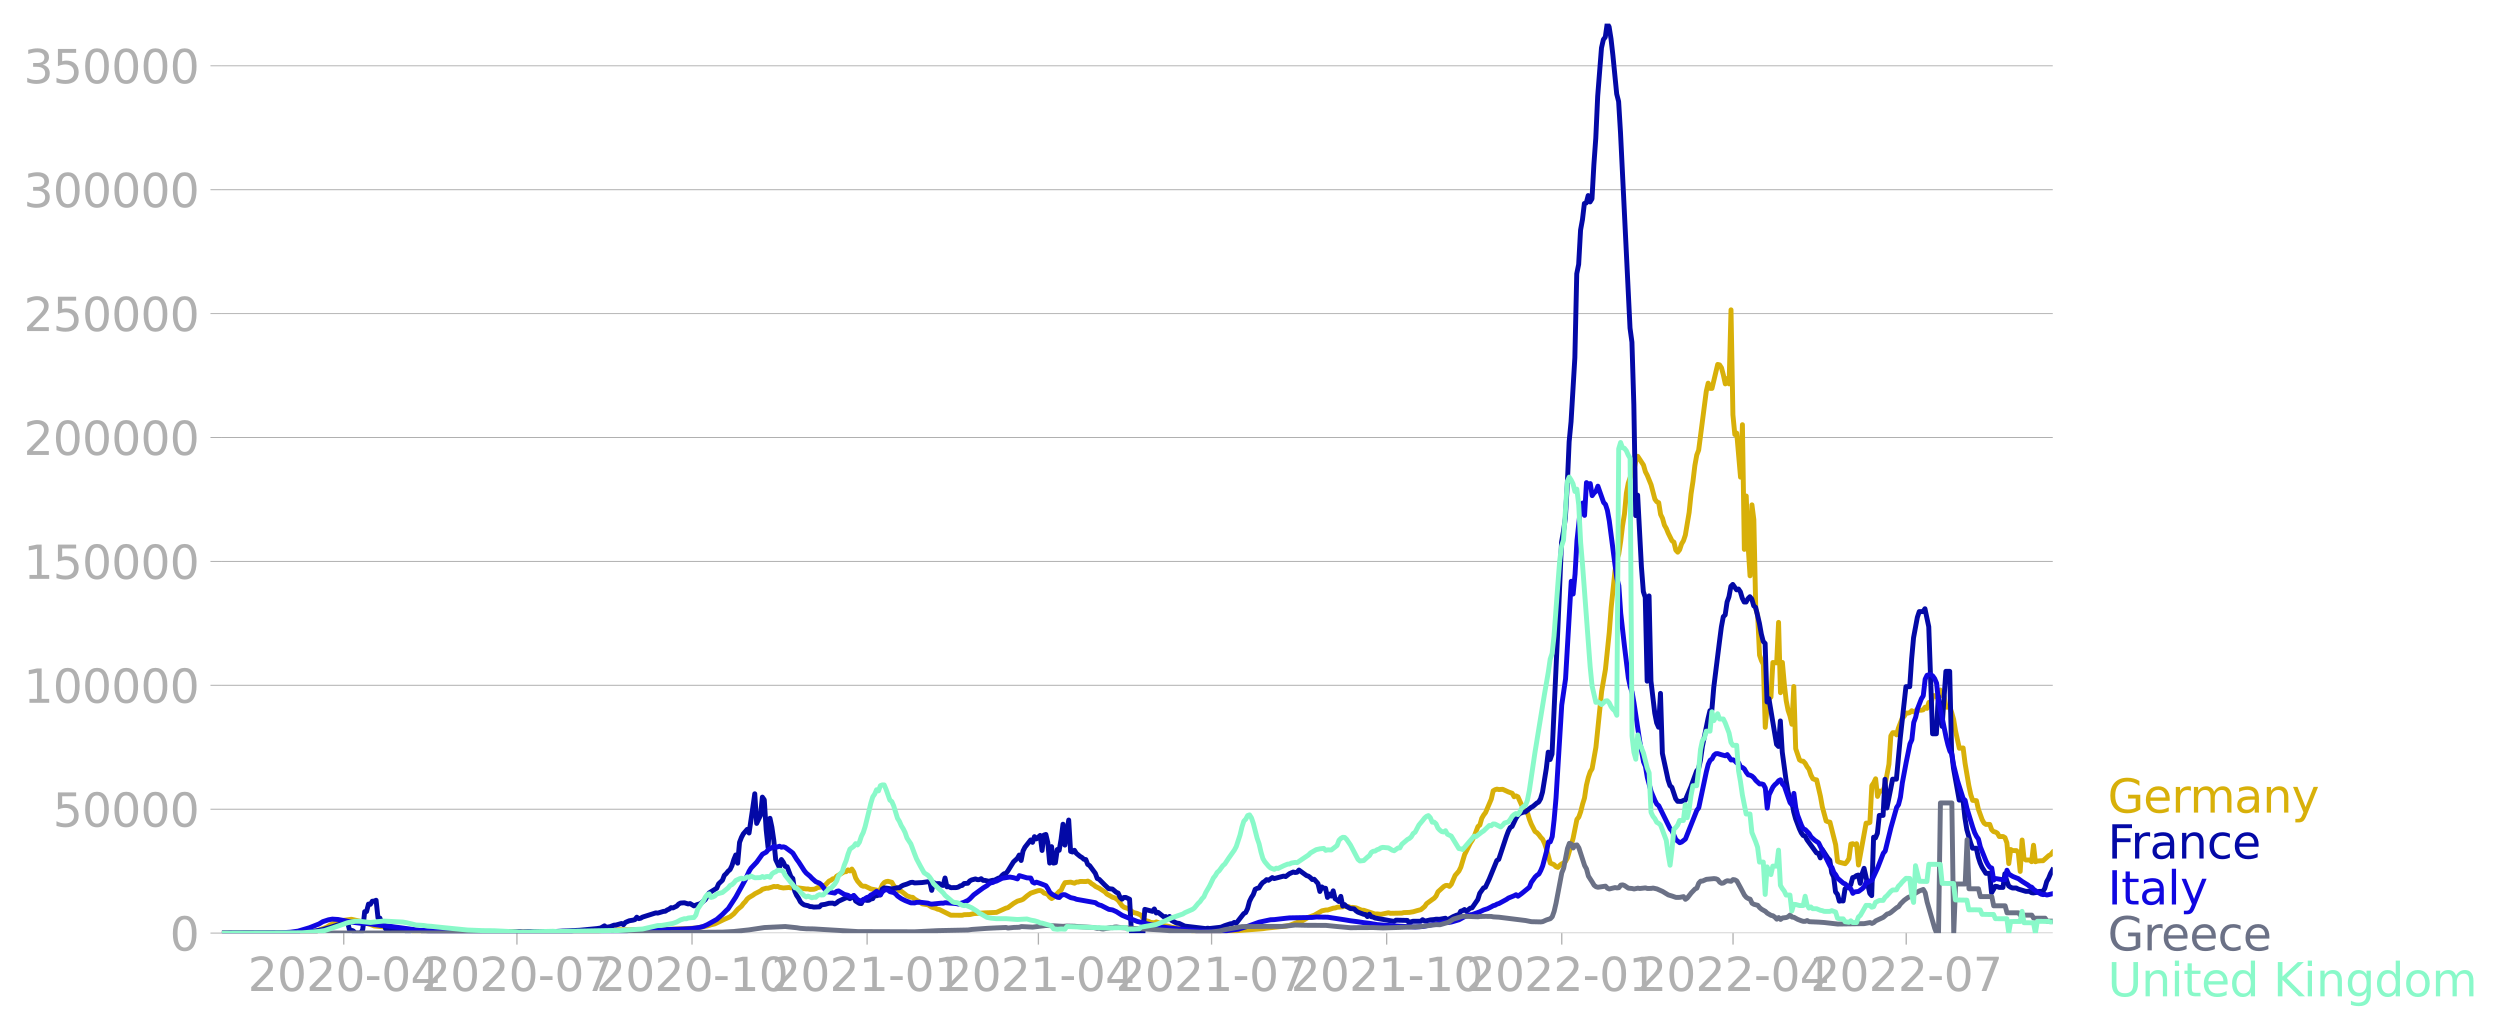 <svg xmlns:xlink="http://www.w3.org/1999/xlink" width="1015.94" height="418.38" viewBox="0 0 761.955 313.785" xmlns="http://www.w3.org/2000/svg"><defs><style>*{stroke-linejoin:round;stroke-linecap:butt}</style></defs><g id="figure_1"><path d="M0 313.785h761.955V0H0v313.785z" style="fill:none" id="patch_1"/><g id="axes_1"><path d="M67.645 284.4h558V7.2h-558v277.2z" style="fill:none" id="patch_2"/><g id="matplotlib.axis_1"><g id="xtick_1"><g id="line2d_1"><defs><path id="m9125e20189" d="M0 0v3.5" style="stroke:#b0b0b0;stroke-width:.4"/></defs><use xlink:href="#m9125e20189" x="104.768" y="284.4" style="fill:#b0b0b0;stroke:#b0b0b0;stroke-width:.4"/></g><g style="fill:#b0b0b0" transform="matrix(.14 0 0 -.14 75.52 302.038)" id="text_1"><defs><path id="DejaVuSans-32" d="M1228 531h2203V0H469v531q359 372 979 998 621 627 780 809 303 340 423 576 121 236 121 464 0 372-261 606-261 235-680 235-297 0-627-103-329-103-704-313v638q381 153 712 231 332 78 607 78 725 0 1156-363 431-362 431-968 0-288-108-546-107-257-392-607-78-91-497-524-418-433-1181-1211z" transform="scale(.016)"/><path id="DejaVuSans-30" d="M2034 4250q-487 0-733-480-245-479-245-1442 0-959 245-1439 246-480 733-480 491 0 736 480 246 480 246 1439 0 963-246 1442-245 480-736 480zm0 500q785 0 1199-621 414-620 414-1801 0-1178-414-1799Q2819-91 2034-91q-784 0-1198 620-414 621-414 1799 0 1181 414 1801 414 621 1198 621z" transform="scale(.016)"/><path id="DejaVuSans-2d" d="M313 2009h1684v-512H313v512z" transform="scale(.016)"/><path id="DejaVuSans-34" d="M2419 4116 825 1625h1594v2491zm-166 550h794V1625h666v-525h-666V0h-628v1100H313v609l1940 2957z" transform="scale(.016)"/></defs><use xlink:href="#DejaVuSans-32"/><use xlink:href="#DejaVuSans-30" x="63.623"/><use xlink:href="#DejaVuSans-32" x="127.246"/><use xlink:href="#DejaVuSans-30" x="190.869"/><use xlink:href="#DejaVuSans-2d" x="254.492"/><use xlink:href="#DejaVuSans-30" x="290.576"/><use xlink:href="#DejaVuSans-34" x="354.199"/></g></g><g id="xtick_2"><use xlink:href="#m9125e20189" x="157.551" y="284.4" style="fill:#b0b0b0;stroke:#b0b0b0;stroke-width:.4" id="line2d_2"/><g style="fill:#b0b0b0" transform="matrix(.14 0 0 -.14 128.303 302.038)" id="text_2"><defs><path id="DejaVuSans-37" d="M525 4666h3000v-269L1831 0h-659l1594 4134H525v532z" transform="scale(.016)"/></defs><use xlink:href="#DejaVuSans-32"/><use xlink:href="#DejaVuSans-30" x="63.623"/><use xlink:href="#DejaVuSans-32" x="127.246"/><use xlink:href="#DejaVuSans-30" x="190.869"/><use xlink:href="#DejaVuSans-2d" x="254.492"/><use xlink:href="#DejaVuSans-30" x="290.576"/><use xlink:href="#DejaVuSans-37" x="354.199"/></g></g><g id="xtick_3"><use xlink:href="#m9125e20189" x="210.915" y="284.4" style="fill:#b0b0b0;stroke:#b0b0b0;stroke-width:.4" id="line2d_3"/><g style="fill:#b0b0b0" transform="matrix(.14 0 0 -.14 181.667 302.038)" id="text_3"><defs><path id="DejaVuSans-31" d="M794 531h1031v3560L703 3866v575l1116 225h631V531h1031V0H794v531z" transform="scale(.016)"/></defs><use xlink:href="#DejaVuSans-32"/><use xlink:href="#DejaVuSans-30" x="63.623"/><use xlink:href="#DejaVuSans-32" x="127.246"/><use xlink:href="#DejaVuSans-30" x="190.869"/><use xlink:href="#DejaVuSans-2d" x="254.492"/><use xlink:href="#DejaVuSans-31" x="290.576"/><use xlink:href="#DejaVuSans-30" x="354.199"/></g></g><g id="xtick_4"><use xlink:href="#m9125e20189" x="264.279" y="284.4" style="fill:#b0b0b0;stroke:#b0b0b0;stroke-width:.4" id="line2d_4"/><g style="fill:#b0b0b0" transform="matrix(.14 0 0 -.14 235.031 302.038)" id="text_4"><use xlink:href="#DejaVuSans-32"/><use xlink:href="#DejaVuSans-30" x="63.623"/><use xlink:href="#DejaVuSans-32" x="127.246"/><use xlink:href="#DejaVuSans-31" x="190.869"/><use xlink:href="#DejaVuSans-2d" x="254.492"/><use xlink:href="#DejaVuSans-30" x="290.576"/><use xlink:href="#DejaVuSans-31" x="354.199"/></g></g><g id="xtick_5"><use xlink:href="#m9125e20189" x="316.483" y="284.4" style="fill:#b0b0b0;stroke:#b0b0b0;stroke-width:.4" id="line2d_5"/><g style="fill:#b0b0b0" transform="matrix(.14 0 0 -.14 287.235 302.038)" id="text_5"><use xlink:href="#DejaVuSans-32"/><use xlink:href="#DejaVuSans-30" x="63.623"/><use xlink:href="#DejaVuSans-32" x="127.246"/><use xlink:href="#DejaVuSans-31" x="190.869"/><use xlink:href="#DejaVuSans-2d" x="254.492"/><use xlink:href="#DejaVuSans-30" x="290.576"/><use xlink:href="#DejaVuSans-34" x="354.199"/></g></g><g id="xtick_6"><use xlink:href="#m9125e20189" x="369.267" y="284.4" style="fill:#b0b0b0;stroke:#b0b0b0;stroke-width:.4" id="line2d_6"/><g style="fill:#b0b0b0" transform="matrix(.14 0 0 -.14 340.019 302.038)" id="text_6"><use xlink:href="#DejaVuSans-32"/><use xlink:href="#DejaVuSans-30" x="63.623"/><use xlink:href="#DejaVuSans-32" x="127.246"/><use xlink:href="#DejaVuSans-31" x="190.869"/><use xlink:href="#DejaVuSans-2d" x="254.492"/><use xlink:href="#DejaVuSans-30" x="290.576"/><use xlink:href="#DejaVuSans-37" x="354.199"/></g></g><g id="xtick_7"><use xlink:href="#m9125e20189" x="422.63" y="284.4" style="fill:#b0b0b0;stroke:#b0b0b0;stroke-width:.4" id="line2d_7"/><g style="fill:#b0b0b0" transform="matrix(.14 0 0 -.14 393.382 302.038)" id="text_7"><use xlink:href="#DejaVuSans-32"/><use xlink:href="#DejaVuSans-30" x="63.623"/><use xlink:href="#DejaVuSans-32" x="127.246"/><use xlink:href="#DejaVuSans-31" x="190.869"/><use xlink:href="#DejaVuSans-2d" x="254.492"/><use xlink:href="#DejaVuSans-31" x="290.576"/><use xlink:href="#DejaVuSans-30" x="354.199"/></g></g><g id="xtick_8"><use xlink:href="#m9125e20189" x="475.994" y="284.4" style="fill:#b0b0b0;stroke:#b0b0b0;stroke-width:.4" id="line2d_8"/><g style="fill:#b0b0b0" transform="matrix(.14 0 0 -.14 446.746 302.038)" id="text_8"><use xlink:href="#DejaVuSans-32"/><use xlink:href="#DejaVuSans-30" x="63.623"/><use xlink:href="#DejaVuSans-32" x="127.246"/><use xlink:href="#DejaVuSans-32" x="190.869"/><use xlink:href="#DejaVuSans-2d" x="254.492"/><use xlink:href="#DejaVuSans-30" x="290.576"/><use xlink:href="#DejaVuSans-31" x="354.199"/></g></g><g id="xtick_9"><use xlink:href="#m9125e20189" x="528.198" y="284.4" style="fill:#b0b0b0;stroke:#b0b0b0;stroke-width:.4" id="line2d_9"/><g style="fill:#b0b0b0" transform="matrix(.14 0 0 -.14 498.95 302.038)" id="text_9"><use xlink:href="#DejaVuSans-32"/><use xlink:href="#DejaVuSans-30" x="63.623"/><use xlink:href="#DejaVuSans-32" x="127.246"/><use xlink:href="#DejaVuSans-32" x="190.869"/><use xlink:href="#DejaVuSans-2d" x="254.492"/><use xlink:href="#DejaVuSans-30" x="290.576"/><use xlink:href="#DejaVuSans-34" x="354.199"/></g></g><g id="xtick_10"><use xlink:href="#m9125e20189" x="580.982" y="284.4" style="fill:#b0b0b0;stroke:#b0b0b0;stroke-width:.4" id="line2d_10"/><g style="fill:#b0b0b0" transform="matrix(.14 0 0 -.14 551.734 302.038)" id="text_10"><use xlink:href="#DejaVuSans-32"/><use xlink:href="#DejaVuSans-30" x="63.623"/><use xlink:href="#DejaVuSans-32" x="127.246"/><use xlink:href="#DejaVuSans-32" x="190.869"/><use xlink:href="#DejaVuSans-2d" x="254.492"/><use xlink:href="#DejaVuSans-30" x="290.576"/><use xlink:href="#DejaVuSans-37" x="354.199"/></g></g></g><g id="matplotlib.axis_2"><g id="ytick_1"><path d="M67.645 284.4h558" clip-path="url(#p5ddc1a111d)" style="fill:none;stroke:#b0b0b0;stroke-width:.3;stroke-linecap:square" id="line2d_11"/><g id="line2d_12"><defs><path id="ma449475a81" d="M0 0h-3.5" style="stroke:#b0b0b0;stroke-width:.3"/></defs><use xlink:href="#ma449475a81" x="67.645" y="284.4" style="fill:#b0b0b0;stroke:#b0b0b0;stroke-width:.3"/></g><use xlink:href="#DejaVuSans-30" style="fill:#b0b0b0" transform="matrix(.14 0 0 -.14 51.737 289.719)" id="text_11"/></g><g id="ytick_2"><path d="M67.645 246.636h558" clip-path="url(#p5ddc1a111d)" style="fill:none;stroke:#b0b0b0;stroke-width:.3;stroke-linecap:square" id="line2d_13"/><use xlink:href="#ma449475a81" x="67.645" y="246.636" style="fill:#b0b0b0;stroke:#b0b0b0;stroke-width:.3" id="line2d_14"/><g style="fill:#b0b0b0" transform="matrix(.14 0 0 -.14 16.108 251.955)" id="text_12"><defs><path id="DejaVuSans-35" d="M691 4666h2478v-532H1269V2991q137 47 274 70 138 23 276 23 781 0 1237-428 457-428 457-1159 0-753-469-1171Q2575-91 1722-91q-294 0-599 50Q819 9 494 109v635q281-153 581-228t634-75q541 0 856 284 316 284 316 772 0 487-316 771-315 285-856 285-253 0-505-56-251-56-513-175v2344z" transform="scale(.016)"/></defs><use xlink:href="#DejaVuSans-35"/><use xlink:href="#DejaVuSans-30" x="63.623"/><use xlink:href="#DejaVuSans-30" x="127.246"/><use xlink:href="#DejaVuSans-30" x="190.869"/><use xlink:href="#DejaVuSans-30" x="254.492"/></g></g><g id="ytick_3"><path d="M67.645 208.872h558" clip-path="url(#p5ddc1a111d)" style="fill:none;stroke:#b0b0b0;stroke-width:.3;stroke-linecap:square" id="line2d_15"/><use xlink:href="#ma449475a81" x="67.645" y="208.872" style="fill:#b0b0b0;stroke:#b0b0b0;stroke-width:.3" id="line2d_16"/><g style="fill:#b0b0b0" transform="matrix(.14 0 0 -.14 7.2 214.191)" id="text_13"><use xlink:href="#DejaVuSans-31"/><use xlink:href="#DejaVuSans-30" x="63.623"/><use xlink:href="#DejaVuSans-30" x="127.246"/><use xlink:href="#DejaVuSans-30" x="190.869"/><use xlink:href="#DejaVuSans-30" x="254.492"/><use xlink:href="#DejaVuSans-30" x="318.115"/></g></g><g id="ytick_4"><path d="M67.645 171.108h558" clip-path="url(#p5ddc1a111d)" style="fill:none;stroke:#b0b0b0;stroke-width:.3;stroke-linecap:square" id="line2d_17"/><use xlink:href="#ma449475a81" x="67.645" y="171.108" style="fill:#b0b0b0;stroke:#b0b0b0;stroke-width:.3" id="line2d_18"/><g style="fill:#b0b0b0" transform="matrix(.14 0 0 -.14 7.2 176.427)" id="text_14"><use xlink:href="#DejaVuSans-31"/><use xlink:href="#DejaVuSans-35" x="63.623"/><use xlink:href="#DejaVuSans-30" x="127.246"/><use xlink:href="#DejaVuSans-30" x="190.869"/><use xlink:href="#DejaVuSans-30" x="254.492"/><use xlink:href="#DejaVuSans-30" x="318.115"/></g></g><g id="ytick_5"><path d="M67.645 133.344h558" clip-path="url(#p5ddc1a111d)" style="fill:none;stroke:#b0b0b0;stroke-width:.3;stroke-linecap:square" id="line2d_19"/><use xlink:href="#ma449475a81" x="67.645" y="133.344" style="fill:#b0b0b0;stroke:#b0b0b0;stroke-width:.3" id="line2d_20"/><g style="fill:#b0b0b0" transform="matrix(.14 0 0 -.14 7.2 138.663)" id="text_15"><use xlink:href="#DejaVuSans-32"/><use xlink:href="#DejaVuSans-30" x="63.623"/><use xlink:href="#DejaVuSans-30" x="127.246"/><use xlink:href="#DejaVuSans-30" x="190.869"/><use xlink:href="#DejaVuSans-30" x="254.492"/><use xlink:href="#DejaVuSans-30" x="318.115"/></g></g><g id="ytick_6"><path d="M67.645 95.58h558" clip-path="url(#p5ddc1a111d)" style="fill:none;stroke:#b0b0b0;stroke-width:.3;stroke-linecap:square" id="line2d_21"/><use xlink:href="#ma449475a81" x="67.645" y="95.581" style="fill:#b0b0b0;stroke:#b0b0b0;stroke-width:.3" id="line2d_22"/><g style="fill:#b0b0b0" transform="matrix(.14 0 0 -.14 7.2 100.9)" id="text_16"><use xlink:href="#DejaVuSans-32"/><use xlink:href="#DejaVuSans-35" x="63.623"/><use xlink:href="#DejaVuSans-30" x="127.246"/><use xlink:href="#DejaVuSans-30" x="190.869"/><use xlink:href="#DejaVuSans-30" x="254.492"/><use xlink:href="#DejaVuSans-30" x="318.115"/></g></g><g id="ytick_7"><path d="M67.645 57.817h558" clip-path="url(#p5ddc1a111d)" style="fill:none;stroke:#b0b0b0;stroke-width:.3;stroke-linecap:square" id="line2d_23"/><use xlink:href="#ma449475a81" x="67.645" y="57.817" style="fill:#b0b0b0;stroke:#b0b0b0;stroke-width:.3" id="line2d_24"/><g style="fill:#b0b0b0" transform="matrix(.14 0 0 -.14 7.2 63.136)" id="text_17"><defs><path id="DejaVuSans-33" d="M2597 2516q453-97 707-404 255-306 255-756 0-690-475-1069Q2609-91 1734-91q-293 0-604 58T488 141v609q262-153 574-231 313-78 654-78 593 0 904 234t311 681q0 413-289 645-289 233-804 233h-544v519h569q465 0 712 186t247 536q0 359-255 551-254 193-729 193-260 0-557-57-297-56-653-174v562q360 100 674 150t592 50q719 0 1137-327 419-326 419-882 0-388-222-655t-631-370z" transform="scale(.016)"/></defs><use xlink:href="#DejaVuSans-33"/><use xlink:href="#DejaVuSans-30" x="63.623"/><use xlink:href="#DejaVuSans-30" x="127.246"/><use xlink:href="#DejaVuSans-30" x="190.869"/><use xlink:href="#DejaVuSans-30" x="254.492"/><use xlink:href="#DejaVuSans-30" x="318.115"/></g></g><g id="ytick_8"><path d="M67.645 20.053h558" clip-path="url(#p5ddc1a111d)" style="fill:none;stroke:#b0b0b0;stroke-width:.3;stroke-linecap:square" id="line2d_25"/><use xlink:href="#ma449475a81" x="67.645" y="20.053" style="fill:#b0b0b0;stroke:#b0b0b0;stroke-width:.3" id="line2d_26"/><g style="fill:#b0b0b0" transform="matrix(.14 0 0 -.14 7.2 25.372)" id="text_18"><use xlink:href="#DejaVuSans-33"/><use xlink:href="#DejaVuSans-35" x="63.623"/><use xlink:href="#DejaVuSans-30" x="127.246"/><use xlink:href="#DejaVuSans-30" x="190.869"/><use xlink:href="#DejaVuSans-30" x="254.492"/><use xlink:href="#DejaVuSans-30" x="318.115"/></g></g></g><path d="m67.645 284.4 23.782-.104 2.32-.169 2.32-.36.58-.082 2.9-1.083 1.16-.722 1.16-.537.58-.387.58-.218 4.06-.564 3.481.786.58.336 1.74.476 1.16.437 4.06.405 1.16.245 6.381.789 1.16.013 6.96.252 1.74.063 15.662.088 2.9-.13 4.06.126 12.761-.02 5.22-.139 11.022-.433 1.74-.1 9.28.102 1.74-.093 2.32-.076 7.541-.332 2.32-.104 3.48-.652 1.16-.362 1.16-.277 1.74-.831 1.161-.563 1.16-.497.58-.265 1.16-.924 1.16-1.345 1.16-.96.58-.796.58-.592.58-.803.58-.468 1.16-.692.58-.426 1.16-.59.58-.304.58-.469 1.16-.335.58.002 1.161-.34.58-.219.58.101.58-.1.58.274 1.16.198 1.74-.146.58.13 2.32.01 2.32.317.58-.005.58.147 1.16-.045.581-.175.58-.341 1.16-.174.58-.383.58-.176 1.16-1.246.58-.262.58-.435.58-.04.58-.747 2.32-1.357.58-.03.58-.55.58.322.58-.568.58.89.58 1.817.58.972 1.161 1.328.58.246.58-.038 1.74.843 1.74.36.58.665.58-.963.58-1.295.58-.715.58-.286.58-.098 1.16.31.58 1.022.58.65.58.33.58.578.58.154 1.16.906.581.486 1.16.42.58.044.58.535 1.74 1.02.58.442 1.74.268 1.16.738 1.16.318.58.278.58.116 3.48 1.729 3.481.012.58-.168 1.74-.046 1.16-.275 1.74-.126 1.74-.12 1.16-.041 2.32-.1 2.901-1.306.58-.132 1.74-1.304 1.16-.68 1.16-.336.58-.256 1.16-.997 1.16-.85 1.74-.59.58-.178.58-.034.58.253.581.537.58.149.58.287.58.796.58.42.58-.386 1.74-1.767.58-.423.58-1.297.58-.973 1.74-.151 1.16.324.58-.344.58-.01.58-.185 1.74.038.58-.147.581.286.58.516.58.347.58.48 1.16.565 1.74 1.125.58.63 1.74.984.58.152.58.338.58.489 1.16 1.612.58.448 1.16.37 1.74 1.247 1.161.28 1.16.543.58.907.58.646 1.16.329.58.309 1.16.09.58-.248.58.18 1.16.793 1.16.245.58.063 1.16.336 3.481.537 1.16.348 1.74.178 9.86.251 6.381-.459 4.06-.312 1.16-.1 1.16-.174 5.801-.612 1.16-.23 2.32-.893 1.16-.256 2.32-1.32 1.16-.417.58-.198 2.321-1.34 1.16-.244h.58l1.74-.57.58-.058.58-.22 1.74-.13.58-.184.58.138.58-.04.58.335.58-.083 1.16.163 1.74.73.58.001 3.481 1.15.58-.048 1.16.13 2.32-.483.58.174 3.48-.065.58-.156 1.74-.06 1.161-.197 1.16-.341 1.16-.296 1.16-.95.58-.87 1.74-1.269.58-.4.58-.668.58-1.29 1.74-1.58.58-.334.58-.036.58.303.58-.638 1.16-2.688 1.161-1.35.58-1.188 1.16-3.833 1.74-3.513.58-.873.58-1.102 1.16-3.057.58-.467.58-2.033.58-.996.58-.759 1.74-4.092.58-2.53.58-.345.58-.18.58.138 1.161-.08 1.74.802 1.16.418.58 1.046.58-.26.58.28 1.16 2.576.58 1.016 1.16 1.222.58 1.974.58 1.504 1.16 2.288.58.356.58.61.58.798.58.609.58 1.267.58 1.677 1.161 4.3 1.16.487.58.606.58.233.58-.627.58-.45.58-.261.58-.497.58-1.023 1.74-5.992 1.16-5.776.58-.727.58-1.633.58-2.321.58-1.843.58-3.872.58-2.388.58-1.721.58-.96 1.161-6.539 1.74-16.993 1.16-6.71 1.16-11.245.58-7.51 1.16-11.188.58-3.618.58-1.61.58-3.848.58-4.801.58-3.559.58-6.332.58-3.091 1.16-3.362.58-.75.58-2.779.58-1.267 1.741 2.666.58 2.028.58 1.118 1.16 2.86 1.16 4.403.58.77.58.28.58 3.594.58 1.179.58 2.082.58 1.004.58 1.432 1.16 2.335.58.41.58 2.442.58.61.58-.74.58-1.766.58-.969.581-1.734 1.16-6.92.58-5.62.58-3.802.58-4.842.58-3.207.58-1.505 2.32-17.913.58-2.498.58 1.599.58.007 1.74-7.314.58.145.58.886.58 2.22.58 2.677.58-1.648.58 1.646.581-22.561.58 31.997.58 5.996.58-.427 1.16 13.428.58-15.994.58 38.004.58-16.264.58 15.212.58 9.106.58-21.627.58 4.504.58 27.12.58 1.985.58 12.203.58 1.693.58 1.112.58 19.201.58-6.466.58-2.261.58-.524.58-10.521 1.161.108.58-12.334.58 21.426.58-9.218.58 6.485.58 5.155.58 2.963.58 1.732.58 2.512.58-11.505.58 18.946 1.16 3.408.58.348.58.074.58.642.58 1.038.58.778.58 1.734.58 1.122.58.252.58.113 1.16 4.992.581 3.263 1.16 4.27.58.251.58.115 1.74 6.877.58 5.077.58.26 1.74.447.58-.628.58-.949.58-4.406.58-.12.58.292.58-.282.58 6.488 2.32-12.76h.581l.58-.216.58-11.231.58-.83.58-1.241.58 5.369.58-1.61.58-.001.58-.169.58-1.862 1.16-6.161.58-8.64.58-.979h.58l.58.663.58-2.075 1.16-3.024.58-.53.58-1.007h.58l.58-.169.58-.557.581.348.58-.295.58-.5.58.297h.58l.58-.122.58-.78.58.336.58-1.807.58.867.58-2.927h.58l.58.377.58-.643.58-1.445.58 1.675.58.203.58 3.349h1.16l.58 1.641.58 2.074.58 3.506 1.161 5.29 1.16-.093.58 4.616 1.16 6.86.58 2.729.58 1.768 1.16.093.58 2.59 1.16 3.204.58 1.043.58.405h1.16l.58 1.614.58.577.58.13.58.336.58 1.032 1.16-.006.581.36.58 1.56.58 6.331.58-4.296.58.33 1.16.006.58.637.58 5.712.58-9.57.58 5.677.58.418h1.16l.58.518.58-5.017.58 5.033.58-.223 1.16-.088h.58l1.74-1.563.581-.297.58-.696h0" clip-path="url(#p5ddc1a111d)" style="fill:none;stroke:#d8b009;stroke-width:1.5;stroke-linecap:square" id="line2d_27"/><path d="m67.645 284.4 23.202-.107 2.9-.224 2.32-.309 2.32-.435 1.16-.375 1.16-.299 2.32-.79.58-.107.58-.581.58-.203.58.196.58-.155.58 2.344 1.16.372.58.673h1.741l.58-1.151.58-5.384.58-.052.58-2.259.58.07.58-.949.58-.035.58-.255.58 5.358.58.075.58 1.595.58.152.58 1.541.58-.1.58.23.58.05 1.16-.184.58.351.58-.316.58.247 1.161.125 1.16.554.58-.603 1.74.08 1.74.077.58.39 8.121.19.58-.332.58.017 1.16-.207 1.16.089.58.367 1.16-.109.58.132 1.74-.127.58-.415.58.43 2.9-.017 3.481-.017 2.9.023.58.081 2.32-.135 1.16.088 1.74-.087 2.9.02h1.161l2.9-.005 3.48-.223 1.74-.06 1.74-.098 1.74-.092 5.221-.505 1.16-.172 1.16-.664.58.445 1.16-.204 1.16-.45.58-.029 1.74-.489.58.378.58-.693 1.16-.503 1.161-.192.58-.163.58-.734.58.443.58-.133.58-.339 4.06-1.293.58.073 1.16-.34.58-.18.58-.05.58-.4.58-.24.58-.453.58.085 1.16-.564.581-.612.58-.31 1.16-.081 1.16.358.58-.122 1.16.706 1.16-.449.58-.144.58-.357 1.16-.967 1.16-2.024 2.32-1.445.58-1.333 1.16-1.086.581-1.494.58-.547.58-.729.58-.48.58-1.192.58-1.858.58-1.416.58 2.506.58-6.336.58-1.52.58-1.094 1.16-1.343.58 1.097 1.16-7.838.58-4.116.58 9.028 1.16-2.445.58-5.562.58.821.58 9.136.58 5.393.581-8.904.58 2.726.58 3.972.58 5.902 1.16 2.454.58-2.48.58.815.58 1.27.58.094 1.16 3.059.58.538.58 3.85.58 1.304.58.84.58 1.132.58.56.58.364 1.16.24.58.273.58.024.58.136 1.741-.075.58-.604 1.16-.166 1.16-.328 1.16-.04.58.25.58-.328.58-.488 2.32-1.075.58-.014.58.295 1.16-.832.58 1.547 1.16.738.581.04.58-1.244 1.16.283.58-.04.58-.392.58-.105.58-1.008.58.144.58-.19.58-.055.58-1.803.58-.373 1.16.145 1.16.182 1.74-.365.58.002.58-.46.58-.305 1.161-.365 1.16-.484.58-.054.58.203 2.32-.124 1.74-.236.58.059.58 2.567.58-2.414.58.373 1.16-.036.58.466.58.107.58-2.272.58 2.687.58-.07.58.328 1.741-.029.58-.155.58-.37.58-.122.58-.58 1.16-.091.58-.7.58-.312 1.16-.305.58.225.58-.008.58-.289.58.509.58.014 1.16.262 1.16-.292.58-.033 1.161-.61.58-.17.58-.687.58-.498.58-.1.58-.739 1.74-2.792 1.16-1.057.58-1.007.58 1.654.58-2.9.58-1.142 1.74-2.213.58.724.58-1.73.58.685 1.16-1.06.58 4.582.581-4.695.58-.182.58 2.446.58 6.271.58-5.001.58 5.019.58-.134.58-4.02.58.241.58-3.353.58-4.594.58 6.365 1.16-7.634.58 9.551.58.199.58-.534.58.926 1.16.945.58.348.58.526.58.081.58 1.484.581.365 1.74 2.359.58 1.573.58.237 1.74 1.76 1.16 1.085 1.16.136 1.16.981.58.243.58 1.306.58.55.58-.53.58-.005 1.16.54.58 10.342h3.481l.58-7.246 2.32.602.58-.723.58 1.22.58-.176 1.74 1.368.58-.087.58.413.58-.455.58 1.196 1.16.621.58.238.58.052 1.741.832 6.38.762.58-.128.58.103 3.48-.397 1.16-.484 1.741-.571.58-.05.58-.364.58.284 2.32-2.967.58-.315.58-1.215.58-2.171.58-1.192.58-.914.58-1.59.58-.292.58-.132.58-.961.58-.686.58-.359.58-.529.58.203 1.161-.825.58.305 2.9-.755.58.148 1.16-.879 1.16-.511.58.154.58-.087.58-.667 2.32 1.685.58.185.58.428.58.592.58-.085 1.16 1.298.581 2.426.58-1.394.58.396.58.025.58 2.793.58-1.017.58.597.58-1.594.58 2.406.58.347.58.5.58-1.565.58 2.934.58-.428.58.562 1.16.65 1.16.088.58.598.58.403 1.74.655.581.084.58.613.58-.728.58.764.58.116.58.281 5.8 1.038.58-.376 3.48.08.58.876.581-.48.58-.15 2.32.016.58-.483.58.364.58-.029 1.16-.28 1.16-.101.58-.108 1.16.016 1.74-.311.58.503 1.74-.983 1.161-.483.58-.038.58-1.129.58-.176.58-.35.58.56 1.16-.967.58-.115 1.74-2.534.58-1.876 1.16-1.648.58-.22 1.16-2.47 2.32-5.667.58-.347 2.321-7.001.58-1.551.58-1.14.58-.333 1.16-2.451.58-.911.58-.571 1.16-.448.58-.05 1.74-1.375.58-.322 1.16-.997.58-.327.58-1.022.58-2.006 1.16-7.198.581-4.971.58 2.241.58-1.656 1.16-24.905.58-12.398 1.16-27.253.58-3.316.58-3.993.58-9.945.58-13.39.58-6.08 1.16-19.485.58-25.643.58-2.854.58-10.45.58-3.19.58-4.909.58-.16.58-2.259.58 1.939.58-.941.581-10.407.58-8.058.58-12.832 1.16-14.72.58-2.537.58-.736.58-4.109.58.954.58 3.638.58 5.088 1.16 11.772.58 2.269.58 9.56 2.9 59.522.58 4.273.58 18.994.58 33.88.58-6.25 1.161 21.981.58 7.431.58 1.752.58 25.542.58-25.989.58 25.973 1.16 9.765.58 2.972.58 1.309.58-10.31.58 18.274 1.74 8.082.58 1.77.58.51 1.16 3.485.58.778 1.16.035.58-.294.581-.06 1.74-4.106 1.74-4.809.58-.68.58-2.555.58-4.169 1.74-8.59.58-2.4.58-.206.58-6.884 1.74-13.946.58-4.468.58-3.118.58-.569.58-3.936.58-1.615.581-3.147.58-.587 1.16 1.652.58-.25.58.855.58 1.955.58 1.15.58.005.58-1.043.58-.581.58.71.58 2.049.58.482 1.16 4.864.58 3.258.58 2.267.58.618.58 17.832.58-1.001 2.321 13.933.58.62.58-7.769.58 9.494 1.16 8.58.58 3.354.58 2.399.58.572.58 3.278.58 2.127 1.16 3.066.58 1.243.58.799.58.15.58 1.15 2.9 4.003.58.152.58 1.374.581-2.578 1.74 2.667.58.634.58 3.84.58 1.235.58 4.569.58.713.58 2.107.58-.116.58.057.58-3.703 1.16-.78.58-.447.58-2.19.58-.172.58-.443.58-.167.58 2.536.58-2.987.58-1.594 1.741 7.644.58.668.58-17.797.58.203.58-1.395.58-5.452 1.16-.01.58-11 .58 8.75 1.74-8.79h1.16l1.16-12.433 1.74-15.753h1.16l.58-8.47.581-6.431 1.16-6.244.58-1.74h1.16l.58-.873 1.16 5.496 1.16 32.617h1.16l.58-11.476.58 5.158.58 4.055 1.16-16.772h1.16l.58 24.588.58 4.993 1.741 9.661h1.16l.58 5.38.58 3.615 1.16 4.06.58 1.62h1.16l.58 2.675.58 1.8.58 1.314 1.16 1.853h1.16l.58 5.942 1.16-1.987.58.078.58.268h1.16l.581-4.158.58 2.13.58 1.566.58.4.58.233h1.16l.58.322 2.32.704h1.16l.58.41.58.08 1.16-.193.58-.29h1.16l.58-.927.58-2.052.58-1.02.581-1.448.58-1.035h0" clip-path="url(#p5ddc1a111d)" style="fill:none;stroke:#0309a6;stroke-width:1.5;stroke-linecap:square" id="line2d_28"/><path d="m67.645 284.4 17.981-.094 2.9-.19 2.32-.329 3.48-1.035 2.901-1.149 1.16-.701 1.74-.566 1.16-.204 1.74.108 2.32.421 1.74.366 1.16.158 1.741.22 2.32.092 1.16.172 1.16.179 1.74.236.58-.076 1.74.296 9.281 1.246 1.16.025 5.8.332 13.922.284 2.32.034 3.48-.035 9.86.058 12.762-.056 9.86-.251 6.961-.51 2.9-.064 2.32-.062 3.48.033 5.221-.183 2.9-.167 2.32-.338 1.16-.309 1.16-.516 2.9-1.618 1.74-1.53 1.161-1.183.58-.537 2.32-3.56 2.9-5.275 1.16-2.595.58-.932 1.74-1.84 1.74-2.422 1.16-.618.58-.74 1.161-.634.58-.335.58.276 1.16-.372.58.313.58-.142.58.194 1.74 1.272.58.478 1.16 1.876.58.774 1.74 2.702.58.707 1.16.973.58.624 1.161 1.024 1.16.481.58.487 1.16 1.53.58.58 2.32.405.58-.52.58-.133 1.74 1.053 1.16.29.58.394.58.021.58-.392 1.16 1.302 1.161.474.58-.248.58-.587.58-.342.58-.153.58-.573.58-.24 1.16-.893 1.16 1.05.58-.879.58-.472.58-.187.58.122.58.491 1.16.276.58.396.58.656 1.16.804 1.16.582 1.741.69 1.16.02.58-.175 1.16-.025 2.32.276.58.217.58.076 2.9-.299.58.025.58-.16 3.481.277.58.15 1.74-.579 1.16-.561.58-.468 1.16-1.201 2.9-2.123 1.16-.7.58-.51.58-.355.58-.084.58-.287.58-.155 1.741-.861 1.74-.28.58-.083 1.16.197 1.16.365.58-.998 2.32.677 1.16.057.58 1.251.58.29.58-.285 1.16.394 1.161.45.58.24.58.895.58 1.1.58.537 1.74.968.58.097.58-.612.58-.267.58.026 1.74.89 1.16.246.58.25 5.801 1.037.58.433.58.27.58.138 2.32 1.187 1.16.186 1.16.529 1.74 1.103 1.74.719 2.901 1.158 1.74.405 2.32.592 1.74.264 1.16.363 2.32.293 6.381.72 5.22.39 2.9-.023 2.9-.119 4.061-.528 2.9-.882 3.48-1.253 1.74-.379 1.74-.369 1.161-.042 1.74-.21 1.74-.196 1.16-.12 6.96-.134 1.16-.128 3.481.053 2.32.356 2.9.446 1.74.295 2.32.297 1.74.272 1.741.203 2.32.39 2.9.23 3.48.232 5.221.269 2.32-.148 6.38-1.293.58-.03.58.131 1.16-.176 2.321-.684 1.74-.962 1.74-.57.58-.07 2.32-.844 1.16-.555 1.16-.37 1.16-.582.58-.338.58-.143.58-.348.58-.169 2.321-1.265.58-.405 1.74-.711.58-.31.58.463 1.16-.85 2.32-1.897.58-1.466 1.16-1.635.58-.549.58-.378.58-1.091.58-1.418 1.16-4.365.581-2.884.58-.062.58-1.575.58-5.127.58-6.656 1.74-28.328 1.16-7.93 1.74-29.783.58 3.88.58-6.073.58-10.197 1.16-10.687.58-.768.58 3.76.58-9.988.58.496.58-.196.58 3.67.581-.82.58-.514.58-1.542 1.74 4.947.58.617.58 1.818.58 3.24 1.74 13.377.58 4.141.58 2.162.58 8.413 1.16 10.218 1.16 9.46.58 2.716.58 1.73.58 3.33 1.741 11.636 1.16 6.212.58 1.383.58 3.389 1.16 4.31 1.16 2.732.58 1.094.58.463 3.48 7.06.58.669 1.16 2.613 1.16.93.58-.216 1.161-.906 3.48-8.756.58-.76 2.32-10.986.58-2.27.58-1.245.58-.405.58-1.132.58-.454.58-.03 1.16.36 1.16.305.58-.366 1.161 1.644.58-.07.58.346.58.605.58.025.58 1.228.58.164.58.458.58 1.014.58.754.58.118.58.283.58.524.58.788 1.16 1.063.58-.012.58.18.58 1.092.58 6.12.58-4.084 1.16-2.355.58-.701.581-.496.58-.722.58-.287.58 1.296.58.643 1.16 3.384.58 1.646.58.67.58-3.498.58 4.4.58 2.3 1.16 3.05.58 1.119.58.178 1.16 1.205.58.996 1.16 1.056 1.16.77 3.481 7.073.58.405.58 1.531.58.732.58 1.063 1.74 1.486.58.235 1.16 1.225.58.34.58 1.308.58-.452 1.16-.124 1.16-.86.58-.627.58-1.33.581.039.58-.41.58-.22 1.74-3.746 1.74-4.49.58-.673 1.74-7.105 1.74-6.173.58-.876.58-2.254.58-4.38 1.16-6.18 1.16-5.683.58-1.28.581-5.271.58-1.571.58-2.606 1.16-3.013.58-.933.58-5.058.58-1.191.58-.17.58-.026.58.423.58.811.58 1.356.58 5.58 1.16 5.151 1.16 5.758.58 2.397.58 1.847.58.856.58 3.501 1.16 4.652 1.741 5.476.58.496.58 2.54 1.74 5.667.58 1.65.58 1.144.58.814.58 2.376 1.74 4.35.58 1.102.58.777.58.225.58 3.683.58-.492 2.32.378.581-.056.58-2.85.58 1.173 1.16.707 1.16.476.58.223 1.16.846 1.74 1.07.58.48.58.188.58.673 1.16.801 1.16.663.58.14.58-.07.58.183 1.741-.406h0" clip-path="url(#p5ddc1a111d)" style="fill:none;stroke:#1007e1;stroke-width:1.5;stroke-linecap:square" id="line2d_29"/><path d="m67.645 284.4 113.108-.11 11.02-.062 5.801.03 22.622-.166 3.48-.19 4.64-.501 4.64-.702 6.381-.308 3.48.363 1.16.192 1.74.13 2.32.04 13.342.811 17.401.067 6.96-.348 9.281-.204 1.16-.165 4.64-.331 1.16-.059 1.74-.085 2.901-.128.58.18 1.74-.187 1.74-.053.58-.216 3.48.176 4.061-.496 2.32.085 2.9.169 1.16-.097 2.32.058 1.16.123 4.641.269 1.16.28.58-.09.58.207.58.074 2.32-.437.58.026.58-.194.58-.042 1.16.19 2.9.19 9.281.544 3.48.274 8.701.414 3.48-.074 2.32-.262 1.74-.446 5.221-.925 9.281-.073 2.9.005 2.32-.21 1.74-.206 2.32.062 1.74.034 5.221.017 3.48.346 4.06.37 2.32-.038 4.641-.02 2.9.122 11.021-.352 5.22-.66 1.16.037 2.32-.672.58-.27 1.16-.767 2.901-.886 2.32.08 2.32.098.58-.099 1.74-.044 1.74.03.58.123 1.74.106 8.121 1.016 1.74.349 2.9.074.58-.092 1.16-.523 1.161-.373.58-.604.58-1.639.58-2.502 1.74-9.199.58-1.467 1.16-5.978.58-1.571.58.201.58 1.212.58-.827.58-.103.58.915 1.74 5.372.58 1.032.58 2.182 1.16 1.806.581.986.58.448.58.166 2.32-.344.58.627.58.231 1.16-.29.58-.136.58.108.58-.071.58-.768.58-.094.58.222 1.16.785 1.16.11.58.141 1.16-.246.581.107 1.74-.195.58.187 1.16-.026.58-.103 1.16.258 1.74.774 1.74 1.058 1.16.346 1.16.41 1.16-.012 1.16-.228.581.823.58-.416 1.16-1.495 1.16-1.21.58-.3.58-1.514.58-.6.58-.04 1.16-.512 2.32-.228.58.063.58.232.58.797.58.34.58-.104.58-.428.58-.255 1.161.18.58-.526.58.08.58.331 1.16 2.124 1.16 2.203.58.684.58.357.58.186.58 1.24.58.337 1.16.298.58.705.58.486 1.16.65.58.552 1.16.674.58.13.58.415.581.612.58-.49.58.57.58-.445 1.16-.137.58-.25.58-.508.58.62.58.072 1.16.632 1.16.446.58.163.58-.017.58-.236.58.35 2.9.13 1.741.125 4.06.467 8.12-.128 1.741-.335.58.27.58-.268.58-.517 2.32-1.079 1.16-1.002.58-.134.58-.358 1.74-1.434.58-.307.58-.837 1.16-1.145 1.16-.826 1.16-.433.581-.598 1.74-.978 1.16-.437.58 1.01.58 2.792 2.32 8.066.58 1.436h.58l.58-39.666h3.48l.58 39.666.58-14.96h2.901l.58-13.508.58 14.96h2.9l.58 2.388h3.48l.58 2.805h3.481l.58 2.134h3.48l.58.7h3.48l.58.933h3.48l.58.898h1.741" clip-path="url(#p5ddc1a111d)" style="fill:none;stroke:#6b7186;stroke-width:1.5;stroke-linecap:square" id="line2d_30"/><path d="m67.645 284.4 24.362-.075 5.22-.436 1.74-.28 5.22-1.76 1.74-.626 2.32-.428 1.161-.019 3.48.378 2.32-.27 1.74-.16 5.801.3 1.16.197 1.74.415 1.16.298 1.16.048 1.16.09 1.16.181 1.16.063 1.16.145 9.861.99 4.64.182 3.48.032 6.961.361 1.16.09 2.9-.065 1.16-.07 5.801-.148 1.16.083 16.822-.323 1.74.02 7.54-.465 4.64-1.06 1.16-.033 1.16-.195 2.32-.434 1.16-.432 1.161-.624 1.16-.37.58.036.58-.24 1.16-.132.58-.012.58-.737.58-1.863 1.16-1.72.58-.761.58-1.146.58-.745.58-.248.58 1.088.58-.15.58-.29.58-.603 1.74-.456 1.741-1.41.58-.748.58-.244.58-.528.58-.74 1.16-.528.58-.165.58.214.58-.197.58-.416.58.12.58-.373 1.16.517 1.74-.052.58-.332.58.289.58-.26.58-.041.581.237.58-1.009.58-.432.58-.205.58-.474 1.16.038.58.363.58 1.142 1.74 2.194.58.638.58.944.58.15 2.32 2.304.58.334.58-.233 1.16.504.58-.172.581.032.58-.555.58-.258.58.115.58-.045 1.74-1.883.58-.128 1.16-1.272.58-.932.58-1.556 1.16-1.357.58-1.896.58-1.41.58-1.987.58-1.521 1.16-.852.58-.823.58.396.58-.863.581-1.756.58-1.174.58-1.815 1.16-4.71.58-2.447.58-1.886.58-.842.58-1.329.58.347.58-1.588.58-.237.58.01.58 1.362 1.16 3.273.58.43.58 1.329 1.16 3.775.58.937.58 1.318.58.936.58 1.167.581 1.679 1.16 1.766 1.16 3.089.58 1.47 1.16 2.194 1.16 2.072 1.16.737.58.66.58.87.58 1.078 2.9 2.746.58.776 1.16.97 1.161 1 .58.195.58.035.58.156 1.16.647.58.125.58-.094 1.74.755 1.74 1.11.58.56.58.23 1.74 1.02 1.16.23 1.74.171 2.901-.01 3.48.256 2.9-.16 1.16.34 1.16.212 1.16.348.58.303.58.053 2.901.854.58.886 1.16.15 1.16-.104 1.16.068.58-.82 2.32.096 5.221.198 4.64.163 5.8-.121.58.524 1.74-.043 1.741-.109.58-.516 4.64-.806 1.74-.682 1.74-.786 1.16-.552 3.481-1.184.58-.385 2.32-1.02.58-.42 1.16-1.408.58-.544.58-.852.58-.602.58-1.316 1.16-1.991 1.16-2.422.58-.708.58-1.005.58-.483 1.16-1.584.58-.482 1.161-1.762 1.74-2.467.58-1.086 1.16-3.535.58-2.415.58-1.806.58-.595.58-1.103.58-.212.58.923.58 1.713 1.16 4.508.58 1.653.58 2.509.58 1.99.58.983 1.16 1.376.58.524 1.161.433.58-.368.58.093 1.74-.848 1.16-.476.58-.028.58-.306 1.16-.193.58.081 1.74-1.187 1.74-1.167.58-.6 1.74-1.004 1.161-.26 1.16-.13.58.59.58-.14 1.16.019 1.74-1.366.58-1.57.58-.591.58-.327.58.046.58.576 1.16 1.698 2.32 4.418.58.481 1.16-.13 1.161-1.077.58-.421.58-.998.58-.34.58-.054.58-.408.58-.18.58-.391.58-.155 1.16.11.58.051 1.16.699.58.173 1.16-.832.58-.045.58-1.077 1.16-.986.58-.503.58-.297.581-.524.58-1.002.58-.369 1.16-2.198 1.16-1.39.58-.752.58-.497.58-.238.58.643.58 1.36.58-.018.58.508.58 1.321.58.62.58.44.58.116.58-.385.58 1.082 1.16.55 2.321 3.813.58.08.58.215 3.48-4.091.58.15 1.74-1.36.58-.364 1.74-1.682.58.1.58-.553.58.03 1.74.887.581-.528.58-.682 1.16-.331.58-.741.58-.954.58-.535.58-.329.58.325.58-.798.58-1.163.58-.51.58-.31.58-1.53.58-2.918 1.74-11.725 2.9-17.779 1.161-6.675.58-4.001.58-1.706.58-5.263 1.16-15.582.58-7.457.58-4.46.58-1.76 1.16-17.917.58-1.304.58.889.58 1.157.58 2.335.58-.71.58 4.798.58 11.488.58 6.813 1.74 23.306.58 7.713.58 5.838 1.161 5.026.58-.179 1.16.846 1.16-1.08.58-.085.58.625.58 1.183.58.772.58.515.58 1.332.58-81.211.58-1.922.58 1.602.58.16.58.725.58 1.318.58.992.58 84.615.58 5.003.58 2.116.58-7.42.581 2.564 1.16 2.93 1.16 4.598.58 1.478.58 12.032.58 1.208.58.727.58 1.1.58.323.58.508 1.74 4.675.58 4.232.58 3.346.58-4.725.58-6.262.58-.505.58-.748.58-1.391h1.16l.581-4.789.58 3.94.58-2.519.58-4.192.58-3.038h1.16l.58-4.83.58-6.208.58-2.728.58-.697.58-2.162h1.16l.58-5.907.58 2.7 1.16-2.107.58 1.604h1.16l.58 1.189 1.16 3.057.581 2.864.58.911h1.16l.58 7.768.58 3.282.58 4.037 1.16 5.845h1.16l.58 5.617 1.16 2.862.58 1.65.58 4.53h1.16l.58 9.856.58-8.399 1.16 2.358.58-2.582h1.161l.58-4.872.58 10.735.58.977.58.754.58 1.222 1.16-.006.58 4.86.58-2.009.58.014 1.16.325 1.16.002.58-2.821.58 2.67.58.923.58-.341.58.538h1.16l1.16.487.581.105.58.222 1.74.004.58-.227 1.16.423.58 1.899.58.177 1.16.003.58.876 1.16.17.58-.453.58.527 1.16.002.58-1.693.58-.478 1.16-2.027.58-1.034h1.161l.58.578.58-.193.58-1.315 1.16-.58h1.16l.58-.956.58-.475 1.16-1.32.58-.426 1.16-.04.58-1.104.58-.537.58-.723 1.16-1.15 1.16.04.58 5.107.581 2.201.58-11.198 1.16 4.74 2.32.068.58-5.236 3.48.03.58 5.787 3.48.05.58 4.998 3.481.064.58 2.959 1.74-.027 1.74.04.58 1.346 2.32.05 1.16-.016.58 1.3 3.481.013.58 4.303.58-3.46 2.9-.012.58-3.08.58 3.46 2.9.03.58 3.077.58-3.53 3.48.027.581.186.58-.03h0" clip-path="url(#p5ddc1a111d)" style="fill:none;stroke:#89f9c9;stroke-width:1.5;stroke-linecap:square" id="line2d_31"/><g style="fill:#d8b009" transform="matrix(.14 0 0 -.14 642.385 247.673)" id="text_19"><defs><path id="DejaVuSans-47" d="M3809 666v1253H2778v519h1656V434q-365-259-806-392-440-133-940-133-1094 0-1712 639-617 640-617 1780 0 1144 617 1783 618 639 1712 639 456 0 867-113 411-112 758-331v-672q-350 297-744 447t-828 150q-857 0-1287-478-429-478-429-1425 0-944 429-1422 430-478 1287-478 334 0 596 58 263 58 472 180z" transform="scale(.016)"/><path id="DejaVuSans-65" d="M3597 1894v-281H953q38-594 358-905t892-311q331 0 642 81t618 244V178Q3153 47 2828-22t-659-69q-838 0-1327 487-489 488-489 1320 0 859 464 1363 464 505 1252 505 706 0 1117-455 411-454 411-1235zm-575 169q-6 471-264 752-258 282-683 282-481 0-770-272t-333-766l2050 4z" transform="scale(.016)"/><path id="DejaVuSans-72" d="M2631 2963q-97 56-211 82-114 27-251 27-488 0-749-317t-261-911V0H581v3500h578v-544q182 319 472 473 291 155 707 155 59 0 131-8 72-7 159-23l3-590z" transform="scale(.016)"/><path id="DejaVuSans-6d" d="M3328 2828q216 388 516 572t706 184q547 0 844-383 297-382 297-1088V0h-578v2094q0 503-179 746-178 244-543 244-447 0-707-297-259-296-259-809V0h-578v2094q0 506-178 748t-550 242q-441 0-701-298-259-298-259-808V0H581v3500h578v-544q197 322 472 475t653 153q382 0 649-194 267-193 395-562z" transform="scale(.016)"/><path id="DejaVuSans-61" d="M2194 1759q-697 0-966-159t-269-544q0-306 202-486 202-179 548-179 479 0 768 339t289 901v128h-572zm1147 238V0h-575v531q-197-318-491-470T1556-91q-537 0-855 302-317 302-317 808 0 590 395 890 396 300 1180 300h807v57q0 397-261 614t-733 217q-300 0-585-72-284-72-546-216v532q315 122 612 182 297 61 578 61 760 0 1135-394 375-393 375-1193z" transform="scale(.016)"/><path id="DejaVuSans-6e" d="M3513 2113V0h-575v2094q0 497-194 743-194 247-581 247-466 0-735-297-269-296-269-809V0H581v3500h578v-544q207 316 486 472 280 156 646 156 603 0 912-373 310-373 310-1098z" transform="scale(.016)"/><path id="DejaVuSans-79" d="M2059-325q-243-625-475-815-231-191-618-191H506v481h338q237 0 368 113 132 112 291 531l103 262L191 3500h609L1894 763l1094 2737h609L2059-325z" transform="scale(.016)"/></defs><use xlink:href="#DejaVuSans-47"/><use xlink:href="#DejaVuSans-65" x="77.49"/><use xlink:href="#DejaVuSans-72" x="139.014"/><use xlink:href="#DejaVuSans-6d" x="178.377"/><use xlink:href="#DejaVuSans-61" x="275.789"/><use xlink:href="#DejaVuSans-6e" x="337.068"/><use xlink:href="#DejaVuSans-79" x="400.447"/></g><g style="fill:#0309a6" transform="matrix(.14 0 0 -.14 642.385 261.673)" id="text_20"><defs><path id="DejaVuSans-46" d="M628 4666h2681v-532H1259V2759h1850v-531H1259V0H628v4666z" transform="scale(.016)"/><path id="DejaVuSans-63" d="M3122 3366v-538q-244 135-489 202t-495 67q-560 0-870-355-309-354-309-995t309-996q310-354 870-354 250 0 495 67t489 202V134Q2881 22 2623-34q-257-57-548-57-791 0-1257 497-465 497-465 1341 0 856 470 1346 471 491 1290 491 265 0 518-55 253-54 491-163z" transform="scale(.016)"/></defs><use xlink:href="#DejaVuSans-46"/><use xlink:href="#DejaVuSans-72" x="50.27"/><use xlink:href="#DejaVuSans-61" x="91.383"/><use xlink:href="#DejaVuSans-6e" x="152.662"/><use xlink:href="#DejaVuSans-63" x="216.041"/><use xlink:href="#DejaVuSans-65" x="271.021"/></g><g style="fill:#1007e1" transform="matrix(.14 0 0 -.14 642.385 275.673)" id="text_21"><defs><path id="DejaVuSans-49" d="M628 4666h631V0H628v4666z" transform="scale(.016)"/><path id="DejaVuSans-74" d="M1172 4494v-994h1184v-447H1172V1153q0-428 117-550t477-122h590V0h-590q-666 0-919 248-253 249-253 905v1900H172v447h422v994h578z" transform="scale(.016)"/><path id="DejaVuSans-6c" d="M603 4863h575V0H603v4863z" transform="scale(.016)"/></defs><use xlink:href="#DejaVuSans-49"/><use xlink:href="#DejaVuSans-74" x="29.492"/><use xlink:href="#DejaVuSans-61" x="68.701"/><use xlink:href="#DejaVuSans-6c" x="129.98"/><use xlink:href="#DejaVuSans-79" x="157.764"/></g><g style="fill:#6b7186" transform="matrix(.14 0 0 -.14 642.385 289.673)" id="text_22"><use xlink:href="#DejaVuSans-47"/><use xlink:href="#DejaVuSans-72" x="77.49"/><use xlink:href="#DejaVuSans-65" x="116.354"/><use xlink:href="#DejaVuSans-65" x="177.877"/><use xlink:href="#DejaVuSans-63" x="239.4"/><use xlink:href="#DejaVuSans-65" x="294.381"/></g><g style="fill:#89f9c9" transform="matrix(.14 0 0 -.14 642.385 303.673)" id="text_23"><defs><path id="DejaVuSans-55" d="M556 4666h635V1831q0-750 271-1080 272-329 882-329 606 0 878 329 272 330 272 1080v2835h634V1753q0-912-452-1378Q3225-91 2344-91q-885 0-1337 466-451 466-451 1378v2913z" transform="scale(.016)"/><path id="DejaVuSans-69" d="M603 3500h575V0H603v3500zm0 1363h575v-729H603v729z" transform="scale(.016)"/><path id="DejaVuSans-64" d="M2906 2969v1894h575V0h-575v525q-181-312-458-464-276-152-664-152-634 0-1033 506-398 507-398 1332t398 1331q399 506 1033 506 388 0 664-152 277-151 458-463zM947 1747q0-634 261-995t717-361q456 0 718 361 263 361 263 995t-263 995q-262 361-718 361t-717-361q-261-361-261-995z" transform="scale(.016)"/><path id="DejaVuSans-4b" d="M628 4666h631V2694l2094 1972h813L1850 2491 4331 0h-831L1259 2247V0H628v4666z" transform="scale(.016)"/><path id="DejaVuSans-67" d="M2906 1791q0 625-258 968-257 344-723 344-462 0-720-344-258-343-258-968 0-622 258-966t720-344q466 0 723 344 258 344 258 966zm575-1357q0-893-397-1329-396-436-1215-436-303 0-572 45t-522 139v559q253-137 500-202 247-66 503-66 566 0 847 295t281 892v285q-178-310-456-463T1784 0Q1141 0 747 490 353 981 353 1791q0 812 394 1302 394 491 1037 491 388 0 666-153t456-462v531h575V434z" transform="scale(.016)"/><path id="DejaVuSans-6f" d="M1959 3097q-462 0-731-361t-269-989q0-628 267-989 268-361 733-361 460 0 728 362 269 363 269 988 0 622-269 986-268 364-728 364zm0 487q750 0 1178-488 429-487 429-1349 0-859-429-1349Q2709-91 1959-91q-753 0-1180 489-426 490-426 1349 0 862 426 1349 427 488 1180 488z" transform="scale(.016)"/></defs><use xlink:href="#DejaVuSans-55"/><use xlink:href="#DejaVuSans-6e" x="73.193"/><use xlink:href="#DejaVuSans-69" x="136.572"/><use xlink:href="#DejaVuSans-74" x="164.355"/><use xlink:href="#DejaVuSans-65" x="203.564"/><use xlink:href="#DejaVuSans-64" x="265.088"/><use xlink:href="#DejaVuSans-20" x="328.564"/><use xlink:href="#DejaVuSans-4b" x="360.352"/><use xlink:href="#DejaVuSans-69" x="425.928"/><use xlink:href="#DejaVuSans-6e" x="453.711"/><use xlink:href="#DejaVuSans-67" x="517.09"/><use xlink:href="#DejaVuSans-64" x="580.566"/><use xlink:href="#DejaVuSans-6f" x="644.043"/><use xlink:href="#DejaVuSans-6d" x="705.225"/></g></g></g><defs><clipPath id="p5ddc1a111d"><path d="M67.645 7.2h558v277.2h-558z"/></clipPath></defs></svg>